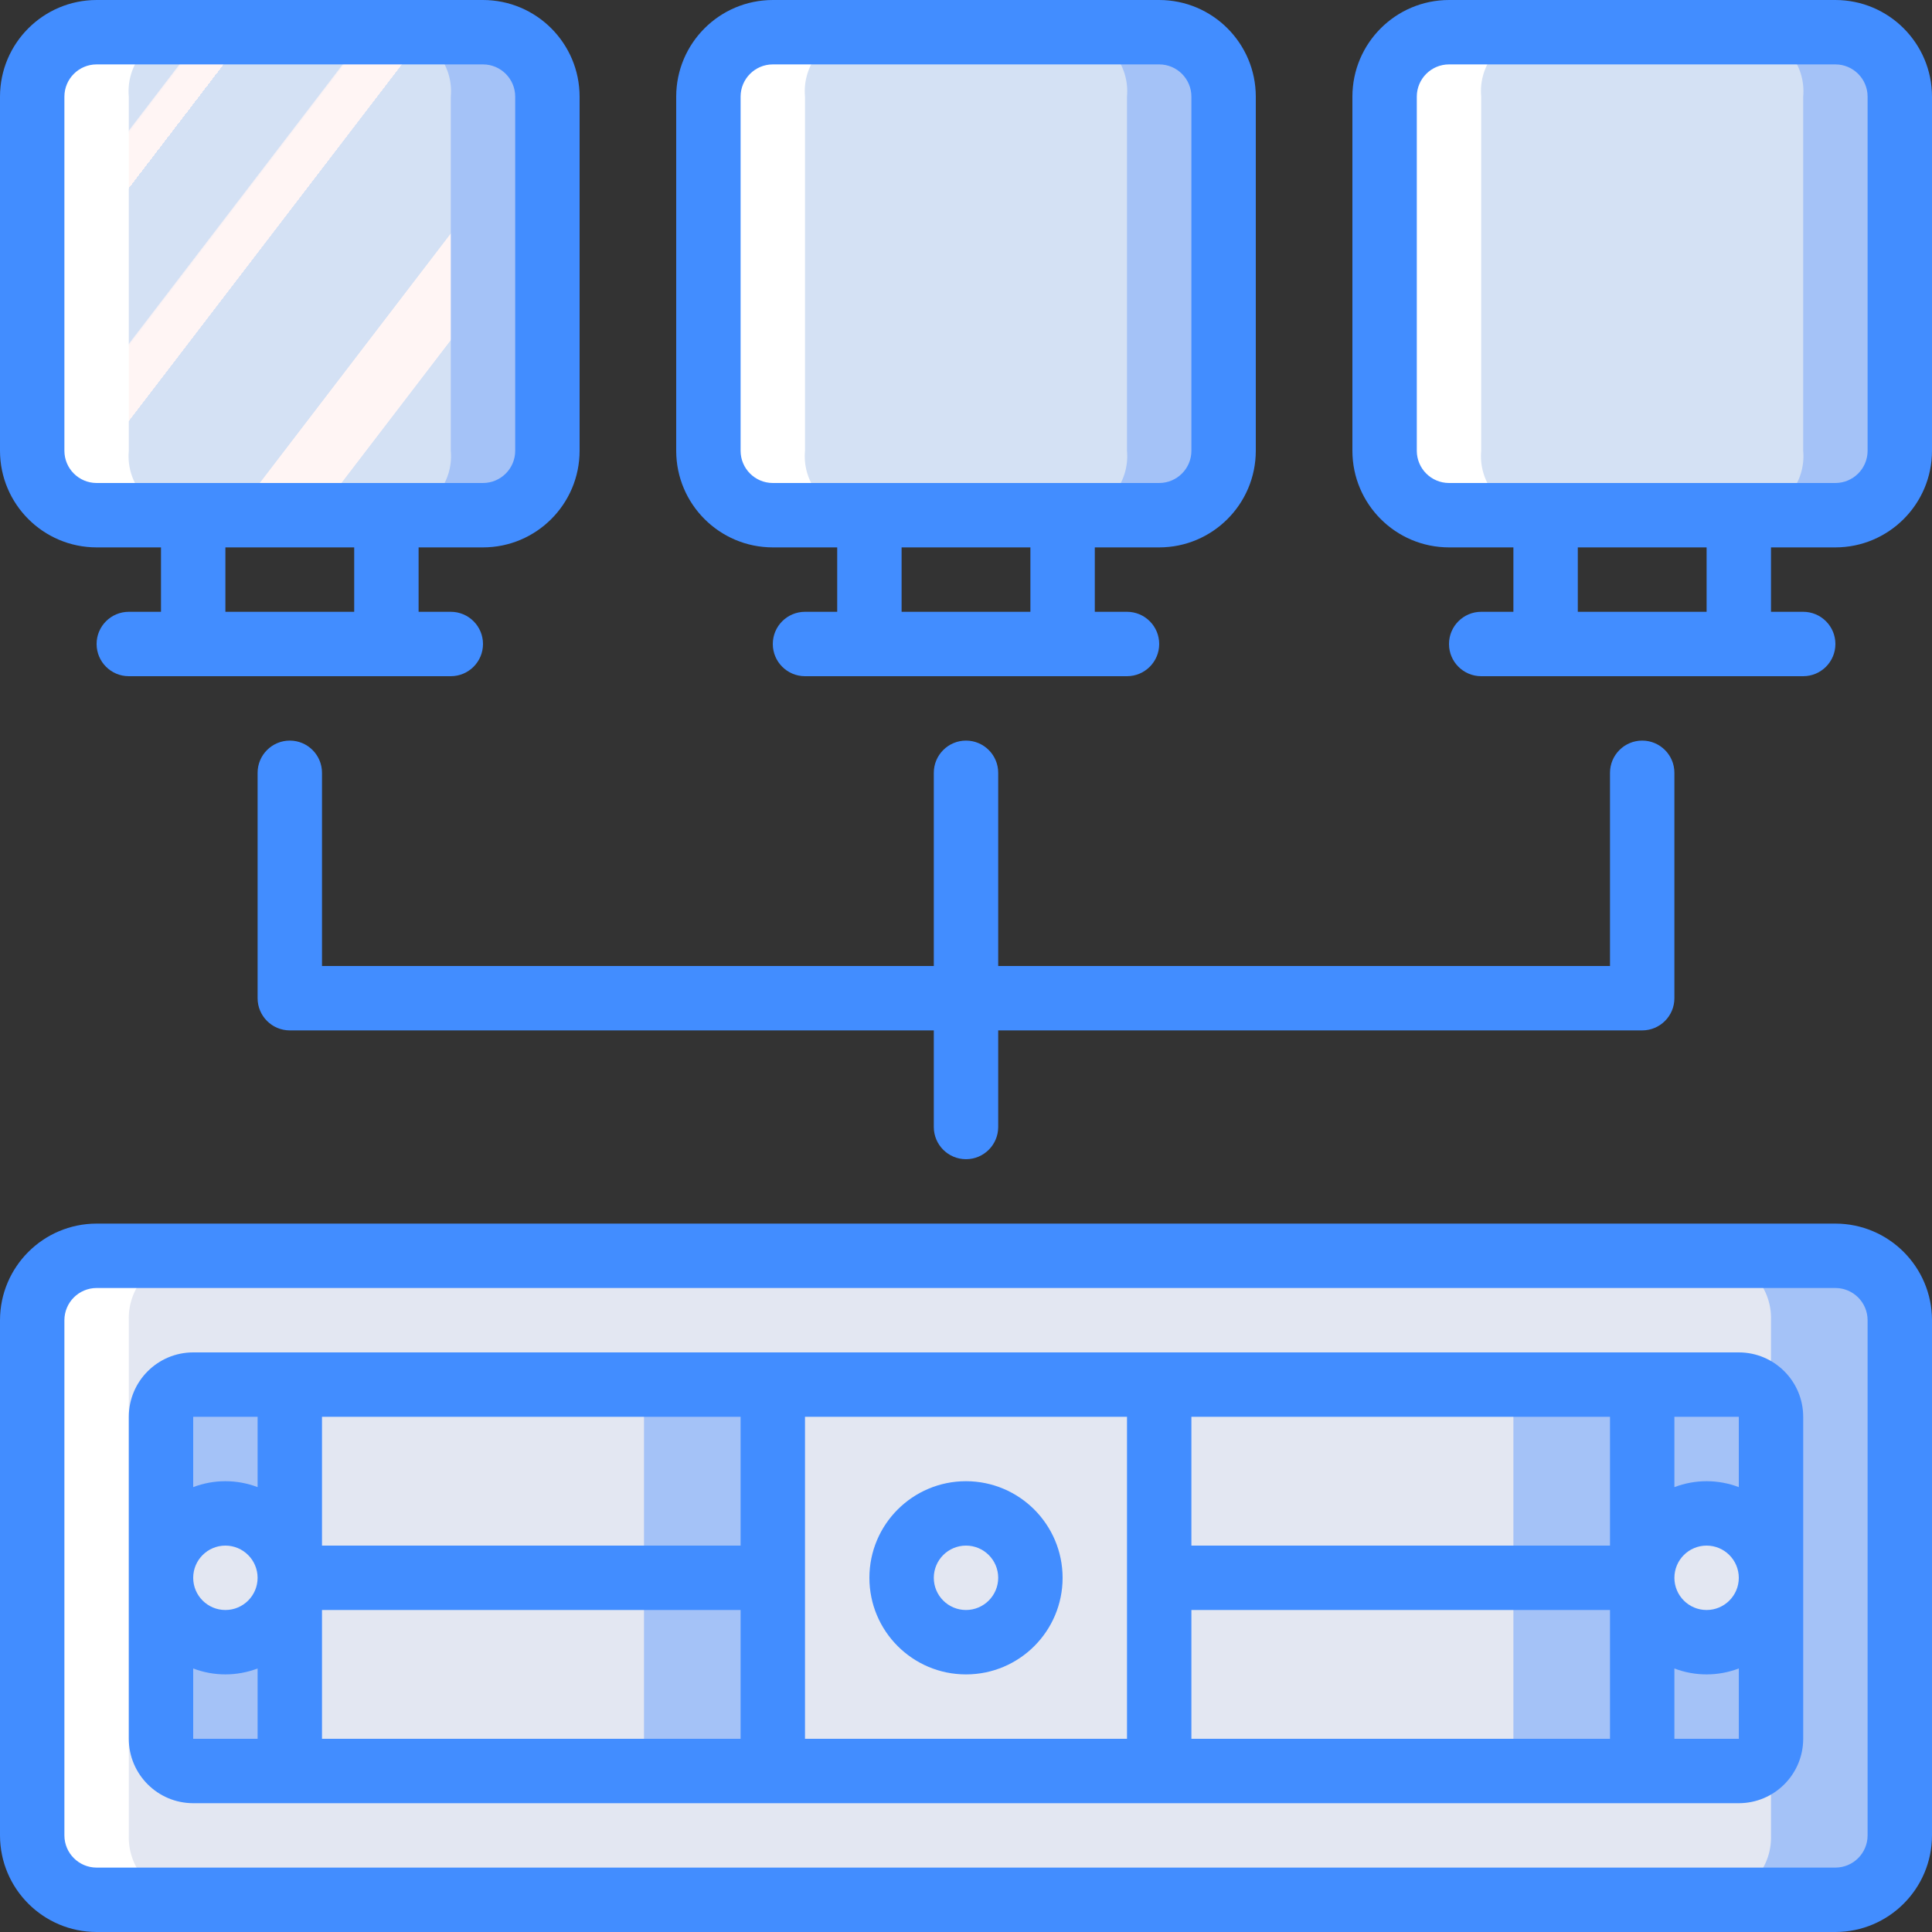 <?xml version="1.0" encoding="UTF-8"?>
<svg xmlns="http://www.w3.org/2000/svg" xmlns:xlink="http://www.w3.org/1999/xlink" width="512" height="512" viewBox="0 0 60 60" version="1.1"><rect x="0" y="0" width="60" height="60" fill="#333333" stroke="none"/><!-- Generator: Sketch 49.3 (51167) - http://www.bohemiancoding.com/sketch --><title>003 - VM Server</title><desc>Created with Sketch.</desc><defs><linearGradient x1="0.253%" y1="6.837%" x2="99.747%" y2="93.163%" id="linearGradient-1"><stop stop-color="#D4E1F4" offset="0%"/><stop stop-color="#D4E1F4" offset="17.173%"/><stop stop-color="#D4E1F4" offset="20%"/><stop stop-color="#DAE4F4" offset="20.014%"/><stop stop-color="#EBEBF4" offset="20.069%"/><stop stop-color="#F6F1F4" offset="20.136%"/><stop stop-color="#FDF4F4" offset="20.231%"/><stop stop-color="#FFF5F4" offset="20.495%"/><stop stop-color="#FFF5F4" offset="25.222%"/><stop stop-color="#FFF5F4" offset="26%"/><stop stop-color="#D4E1F4" offset="26%"/><stop stop-color="#D4E1F4" offset="39.739%"/><stop stop-color="#D4E1F4" offset="42%"/><stop stop-color="#DAE4F4" offset="42.014%"/><stop stop-color="#EBEBF4" offset="42.069%"/><stop stop-color="#F6F1F4" offset="42.136%"/><stop stop-color="#FDF4F4" offset="42.231%"/><stop stop-color="#FFF5F4" offset="42.495%"/><stop stop-color="#FFF5F4" offset="48.939%"/><stop stop-color="#FFF5F4" offset="50%"/><stop stop-color="#F9F2F4" offset="50.003%"/><stop stop-color="#E8EBF4" offset="50.014%"/><stop stop-color="#DDE5F4" offset="50.028%"/><stop stop-color="#D6E2F4" offset="50.047%"/><stop stop-color="#D4E1F4" offset="50.1%"/><stop stop-color="#D4E1F4" offset="70.622%"/><stop stop-color="#D4E1F4" offset="74%"/><stop stop-color="#FFF5F4" offset="74.1%"/><stop stop-color="#FFF5F4" offset="83.459%"/><stop stop-color="#FFF5F4" offset="85%"/><stop stop-color="#D4E1F4" offset="85.1%"/></linearGradient><linearGradient x1="2202.549%" y1="164.845%" x2="3497.451%" y2="1139.705%" id="linearGradient-2"><stop stop-color="#D4E1F4" offset="0%"/><stop stop-color="#D4E1F4" offset="17.173%"/><stop stop-color="#D4E1F4" offset="20%"/><stop stop-color="#DAE4F4" offset="20.014%"/><stop stop-color="#EBEBF4" offset="20.069%"/><stop stop-color="#F6F1F4" offset="20.136%"/><stop stop-color="#FDF4F4" offset="20.231%"/><stop stop-color="#FFF5F4" offset="20.495%"/><stop stop-color="#FFF5F4" offset="25.222%"/><stop stop-color="#FFF5F4" offset="26%"/><stop stop-color="#D4E1F4" offset="26%"/><stop stop-color="#D4E1F4" offset="39.739%"/><stop stop-color="#D4E1F4" offset="42%"/><stop stop-color="#DAE4F4" offset="42.014%"/><stop stop-color="#EBEBF4" offset="42.069%"/><stop stop-color="#F6F1F4" offset="42.136%"/><stop stop-color="#FDF4F4" offset="42.231%"/><stop stop-color="#FFF5F4" offset="42.495%"/><stop stop-color="#FFF5F4" offset="48.939%"/><stop stop-color="#FFF5F4" offset="50%"/><stop stop-color="#F9F2F4" offset="50.003%"/><stop stop-color="#E8EBF4" offset="50.014%"/><stop stop-color="#DDE5F4" offset="50.028%"/><stop stop-color="#D6E2F4" offset="50.047%"/><stop stop-color="#D4E1F4" offset="50.1%"/><stop stop-color="#D4E1F4" offset="70.622%"/><stop stop-color="#D4E1F4" offset="74%"/><stop stop-color="#FFF5F4" offset="74.1%"/><stop stop-color="#FFF5F4" offset="83.459%"/><stop stop-color="#FFF5F4" offset="85%"/><stop stop-color="#D4E1F4" offset="85.1%"/></linearGradient><linearGradient x1="4302.549%" y1="164.845%" x2="5597.451%" y2="1139.705%" id="linearGradient-3"><stop stop-color="#D4E1F4" offset="0%"/><stop stop-color="#D4E1F4" offset="17.173%"/><stop stop-color="#D4E1F4" offset="20%"/><stop stop-color="#DAE4F4" offset="20.014%"/><stop stop-color="#EBEBF4" offset="20.069%"/><stop stop-color="#F6F1F4" offset="20.136%"/><stop stop-color="#FDF4F4" offset="20.231%"/><stop stop-color="#FFF5F4" offset="20.495%"/><stop stop-color="#FFF5F4" offset="25.222%"/><stop stop-color="#FFF5F4" offset="26%"/><stop stop-color="#D4E1F4" offset="26%"/><stop stop-color="#D4E1F4" offset="39.739%"/><stop stop-color="#D4E1F4" offset="42%"/><stop stop-color="#DAE4F4" offset="42.014%"/><stop stop-color="#EBEBF4" offset="42.069%"/><stop stop-color="#F6F1F4" offset="42.136%"/><stop stop-color="#FDF4F4" offset="42.231%"/><stop stop-color="#FFF5F4" offset="42.495%"/><stop stop-color="#FFF5F4" offset="48.939%"/><stop stop-color="#FFF5F4" offset="50%"/><stop stop-color="#F9F2F4" offset="50.003%"/><stop stop-color="#E8EBF4" offset="50.014%"/><stop stop-color="#DDE5F4" offset="50.028%"/><stop stop-color="#D6E2F4" offset="50.047%"/><stop stop-color="#D4E1F4" offset="50.1%"/><stop stop-color="#D4E1F4" offset="70.622%"/><stop stop-color="#D4E1F4" offset="74%"/><stop stop-color="#FFF5F4" offset="74.1%"/><stop stop-color="#FFF5F4" offset="83.459%"/><stop stop-color="#FFF5F4" offset="85%"/><stop stop-color="#D4E1F4" offset="85.1%"/></linearGradient></defs><g id="Page-1" stroke="none" stroke-width="1" fill="none" fill-rule="evenodd"><g id="003---VM-Server" fill-rule="nonzero"><g id="Colours" transform="translate(0, 1)"><rect id="Rectangle-path" fill="#A4C2F7" x="1" y="38" width="58" height="20" rx="2"/><path d="M55,40 L55,56 C55.034,57.065 54.202,57.957 53.138,58 L2.862,58 C1.798,57.957 0.966,57.065 1,56 L1,40 C0.966,38.935 1.798,38.042 2.862,38 L53.138,38 C54.202,38.042 55.034,38.935 55,40 Z" id="Shape" fill="#E3E7F2"/><path d="M24,42 L24,54 L36,54 L36,42 L24,42 Z M30,50 C28.895,50 28,49.105 28,48 C28,46.895 28.895,46 30,46 C31.105,46 32,46.895 32,48 C31.997,49.103 31.103,49.997 30,50 Z" id="Shape" fill="#E3E7F2"/><path d="M9,42 L9,48 C9,46.895 8.105,46 7,46 C5.895,46 5,46.895 5,48 L5,43 C5.002,42.448 5.448,42.002 6,42 L9,42 Z" id="Shape" fill="#A4C2F7"/><path d="M9,48 L9,54 L6,54 C5.448,53.998 5.002,53.552 5,53 L5,48 C5,49.105 5.895,50 7,50 C8.105,50 9,49.105 9,48 Z" id="Shape" fill="#A4C2F7"/><path d="M55,43 L55,48 C55,46.895 54.105,46 53,46 C51.895,46 51,46.895 51,48 L51,42 L54,42 C54.552,42.002 54.998,42.448 55,43 Z" id="Shape" fill="#A4C2F7"/><path d="M55,48 L55,53 C54.998,53.552 54.552,53.998 54,54 L51,54 L51,48 C51,49.105 51.895,50 53,50 C54.105,50 55,49.105 55,48 Z" id="Shape" fill="#A4C2F7"/><rect id="Rectangle-path" fill="#7F8C8D" x="9" y="48" width="15" height="6"/><rect id="Rectangle-path" fill="#A4C2F7" x="9" y="42" width="15" height="6"/><circle id="Oval" fill="#E3E7F2" cx="7" cy="48" r="2"/><rect id="Rectangle-path" fill="#A4C2F7" x="36" y="42" width="15" height="6"/><rect id="Rectangle-path" fill="#E3E7F2" x="9" y="42" width="11" height="6"/><rect id="Rectangle-path" fill="#E3E7F2" x="36" y="42" width="11" height="6"/><rect id="Rectangle-path" fill="#A4C2F7" x="9" y="48" width="15" height="6"/><rect id="Rectangle-path" fill="#A4C2F7" x="36" y="48" width="15" height="6"/><rect id="Rectangle-path" fill="#E3E7F2" x="9" y="48" width="11" height="6"/><rect id="Rectangle-path" fill="#E3E7F2" x="36" y="48" width="11" height="6"/><circle id="Oval" fill="#E3E7F2" cx="53" cy="48" r="2"/><circle id="Oval" fill="#E3E7F2" cx="30" cy="48" r="2"/><rect id="Rectangle-path" fill="#A4C2F7" x="1" y="0" width="16" height="15" rx="2"/><rect id="Rectangle-path" fill="#A4C2F7" x="22" y="0" width="16" height="15" rx="2"/><rect id="Rectangle-path" fill="#A4C2F7" x="43" y="0" width="16" height="15" rx="2"/><path d="M14,2 L14,13 C14.089,13.997 13.369,14.883 12.375,15 L2.625,15 C1.631,14.883 0.911,13.997 1,13 L1,2 C0.911,1.003 1.631,0.117 2.625,-2.22044605e-16 L12.375,-2.22044605e-16 C13.369,0.117 14.089,1.003 14,2 Z" id="Shape" fill="url(#linearGradient-1)"/><path d="M35,2 L35,13 C35.089,13.997 34.369,14.883 33.375,15 L23.625,15 C22.631,14.883 21.911,13.997 22,13 L22,2 C21.911,1.003 22.631,0.117 23.625,-2.22044605e-16 L33.375,-2.22044605e-16 C34.369,0.117 35.089,1.003 35,2 Z" id="Shape" fill="url(#linearGradient-2)"/><path d="M56,2 L56,13 C56.089,13.997 55.369,14.883 54.375,15 L44.625,15 C43.631,14.883 42.911,13.997 43,13 L43,2 C42.911,1.003 43.631,0.117 44.625,6.66133815e-16 L54.375,6.66133815e-16 C55.369,0.117 56.089,1.003 56,2 Z" id="Shape" fill="url(#linearGradient-3)"/></g><g id="White" transform="translate(0, 1)" fill="#FFFFFF"><path d="M5.86,58 L2.86,58 C1.797,57.956 0.967,57.064 1,56 L1,40 C0.967,38.936 1.797,38.044 2.86,38 L5.85,38 C4.79,38.049 3.966,38.94 4,40 L4,56 C3.967,57.064 4.797,57.956 5.86,58 Z" id="Shape"/><path d="M47.62,15 L44.62,15 C43.628,14.881 42.91,13.995 43,13 L43,2 C42.91,1.005 43.628,0.119 44.62,6.66133815e-16 L47.61,6.66133815e-16 C46.622,0.123 45.909,1.008 46,2 L46,13 C45.91,13.995 46.628,14.881 47.62,15 Z" id="Shape"/><path d="M5.62,15 L2.62,15 C1.628,14.881 0.91,13.995 1,13 L1,2 C0.91,1.005 1.628,0.119 2.62,2.22044605e-16 L5.6,2.22044605e-16 C4.617,0.131 3.912,1.013 4,2 L4,13 C3.91,13.995 4.628,14.881 5.62,15 Z" id="Shape"/><path d="M26.62,15 L23.62,15 C22.628,14.881 21.91,13.995 22,13 L22,2 C21.91,1.005 22.628,0.119 23.62,6.66133815e-16 L26.6,6.66133815e-16 C25.617,0.131 24.912,1.013 25,2 L25,13 C24.91,13.995 25.628,14.881 26.62,15 Z" id="Shape"/></g><g id="Icons" fill="#428DFF"><path d="M57,38 L3,38 C1.344,38.002 0.002,39.344 -6.66862121e-16,41 L-6.66862121e-16,57 C0.002,58.656 1.344,59.998 3,60 L57,60 C58.656,59.998 59.998,58.656 60,57 L60,41 C59.998,39.344 58.656,38.002 57,38 Z M58,57 C57.999,57.552 57.552,57.999 57,58 L3,58 C2.448,57.999 2.001,57.552 2,57 L2,41 C2.001,40.448 2.448,40.001 3,40 L57,40 C57.552,40.001 57.999,40.448 58,41 L58,57 Z" id="Shape"/><path d="M54,42 L6,42 C4.896,42.001 4.001,42.896 4,44 L4,54 C4.001,55.104 4.896,55.999 6,56 L54,56 C55.104,55.999 55.999,55.104 56,54 L56,44 C55.999,42.896 55.104,42.001 54,42 Z M54,46.184 C53.356,45.939 52.644,45.939 52,46.184 L52,44 L54,44 L54,46.184 Z M54,49 C54,49.552 53.552,50 53,50 C52.448,50 52,49.552 52,49 C52,48.448 52.448,48 53,48 C53.552,48.001 53.999,48.448 54,49 Z M50,44 L50,48 L37,48 L37,44 L50,44 Z M25,44 L35,44 L35,54 L25,54 L25,44 Z M23,44 L23,48 L10,48 L10,44 L23,44 Z M8,44 L8,46.184 C7.356,45.939 6.644,45.939 6,46.184 L6,44 L8,44 Z M8,49 C8,49.552 7.552,50 7,50 C6.448,50 6,49.552 6,49 C6,48.448 6.448,48 7,48 C7.552,48.001 7.999,48.448 8,49 Z M6,51.816 C6.644,52.061 7.356,52.061 8,51.816 L8,54 L6,54 L6,51.816 Z M10,54 L10,50 L23,50 L23,54 L10,54 Z M37,54 L37,50 L50,50 L50,54 L37,54 Z M52,54 L52,51.816 C52.644,52.062 53.357,52.061 54.001,51.815 L54.001,54 L52,54 Z" id="Shape"/><path d="M30,46 C28.343,46 27,47.343 27,49 C27,50.657 28.343,52 30,52 C31.657,52 33,50.657 33,49 C32.998,47.344 31.656,46.002 30,46 Z M30,50 C29.448,50 29,49.552 29,49 C29,48.448 29.448,48 30,48 C30.552,48 31,48.448 31,49 C30.999,49.552 30.552,49.999 30,50 Z" id="Shape"/><path d="M3,17 L5,17 L5,19 L4,19 C3.448,19 3,19.448 3,20 C3,20.552 3.448,21 4,21 L14,21 C14.552,21 15,20.552 15,20 C15,19.448 14.552,19 14,19 L13,19 L13,17 L15,17 C16.656,16.998 17.998,15.656 18,14 L18,3 C17.998,1.344 16.656,0.002 15,0 L3,0 C1.344,0.002 0.002,1.344 0,3 L0,14 C0.002,15.656 1.344,16.998 3,17 Z M11,19 L7,19 L7,17 L11,17 L11,19 Z M2,3 C2.001,2.448 2.448,2.001 3,2 L15,2 C15.552,2.001 15.999,2.448 16,3 L16,14 C15.999,14.552 15.552,14.999 15,15 L3,15 C2.448,14.999 2.001,14.552 2,14 L2,3 Z" id="Shape"/><path d="M24,17 L26,17 L26,19 L25,19 C24.448,19 24,19.448 24,20 C24,20.552 24.448,21 25,21 L35,21 C35.552,21 36,20.552 36,20 C36,19.448 35.552,19 35,19 L34,19 L34,17 L36,17 C37.656,16.998 38.998,15.656 39,14 L39,3 C38.998,1.344 37.656,0.002 36,0 L24,0 C22.344,0.002 21.002,1.344 21,3 L21,14 C21.002,15.656 22.344,16.998 24,17 Z M32,19 L28,19 L28,17 L32,17 L32,19 Z M23,3 C23.001,2.448 23.448,2.001 24,2 L36,2 C36.552,2.001 36.999,2.448 37,3 L37,14 C36.999,14.552 36.552,14.999 36,15 L24,15 C23.448,14.999 23.001,14.552 23,14 L23,3 Z" id="Shape"/><path d="M57,-9.86076132e-32 L45,-9.86076132e-32 C43.344,0.002 42.002,1.344 42,3 L42,14 C42.002,15.656 43.344,16.998 45,17 L47,17 L47,19 L46,19 C45.448,19 45,19.448 45,20 C45,20.552 45.448,21 46,21 L56,21 C56.552,21 57,20.552 57,20 C57,19.448 56.552,19 56,19 L55,19 L55,17 L57,17 C58.656,16.998 59.998,15.656 60,14 L60,3 C59.998,1.344 58.656,0.002 57,-6.66862121e-16 Z M53,19 L49,19 L49,17 L53,17 L53,19 Z M58,14 C57.999,14.552 57.552,14.999 57,15 L45,15 C44.448,14.999 44.001,14.552 44,14 L44,3 C44.001,2.448 44.448,2.001 45,2 L57,2 C57.552,2.001 57.999,2.448 58,3 L58,14 Z" id="Shape"/><path d="M30,36 C30.552,36 31,35.552 31,35 L31,32 L51,32 C51.552,32 52,31.552 52,31 L52,24 C52,23.448 51.552,23 51,23 C50.448,23 50,23.448 50,24 L50,30 L31,30 L31,24 C31,23.448 30.552,23 30,23 C29.448,23 29,23.448 29,24 L29,30 L10,30 L10,24 C10,23.448 9.552,23 9,23 C8.448,23 8,23.448 8,24 L8,31 C8,31.552 8.448,32 9,32 L29,32 L29,35 C29,35.552 29.448,36 30,36 Z" id="Shape"/></g></g></g></svg>
